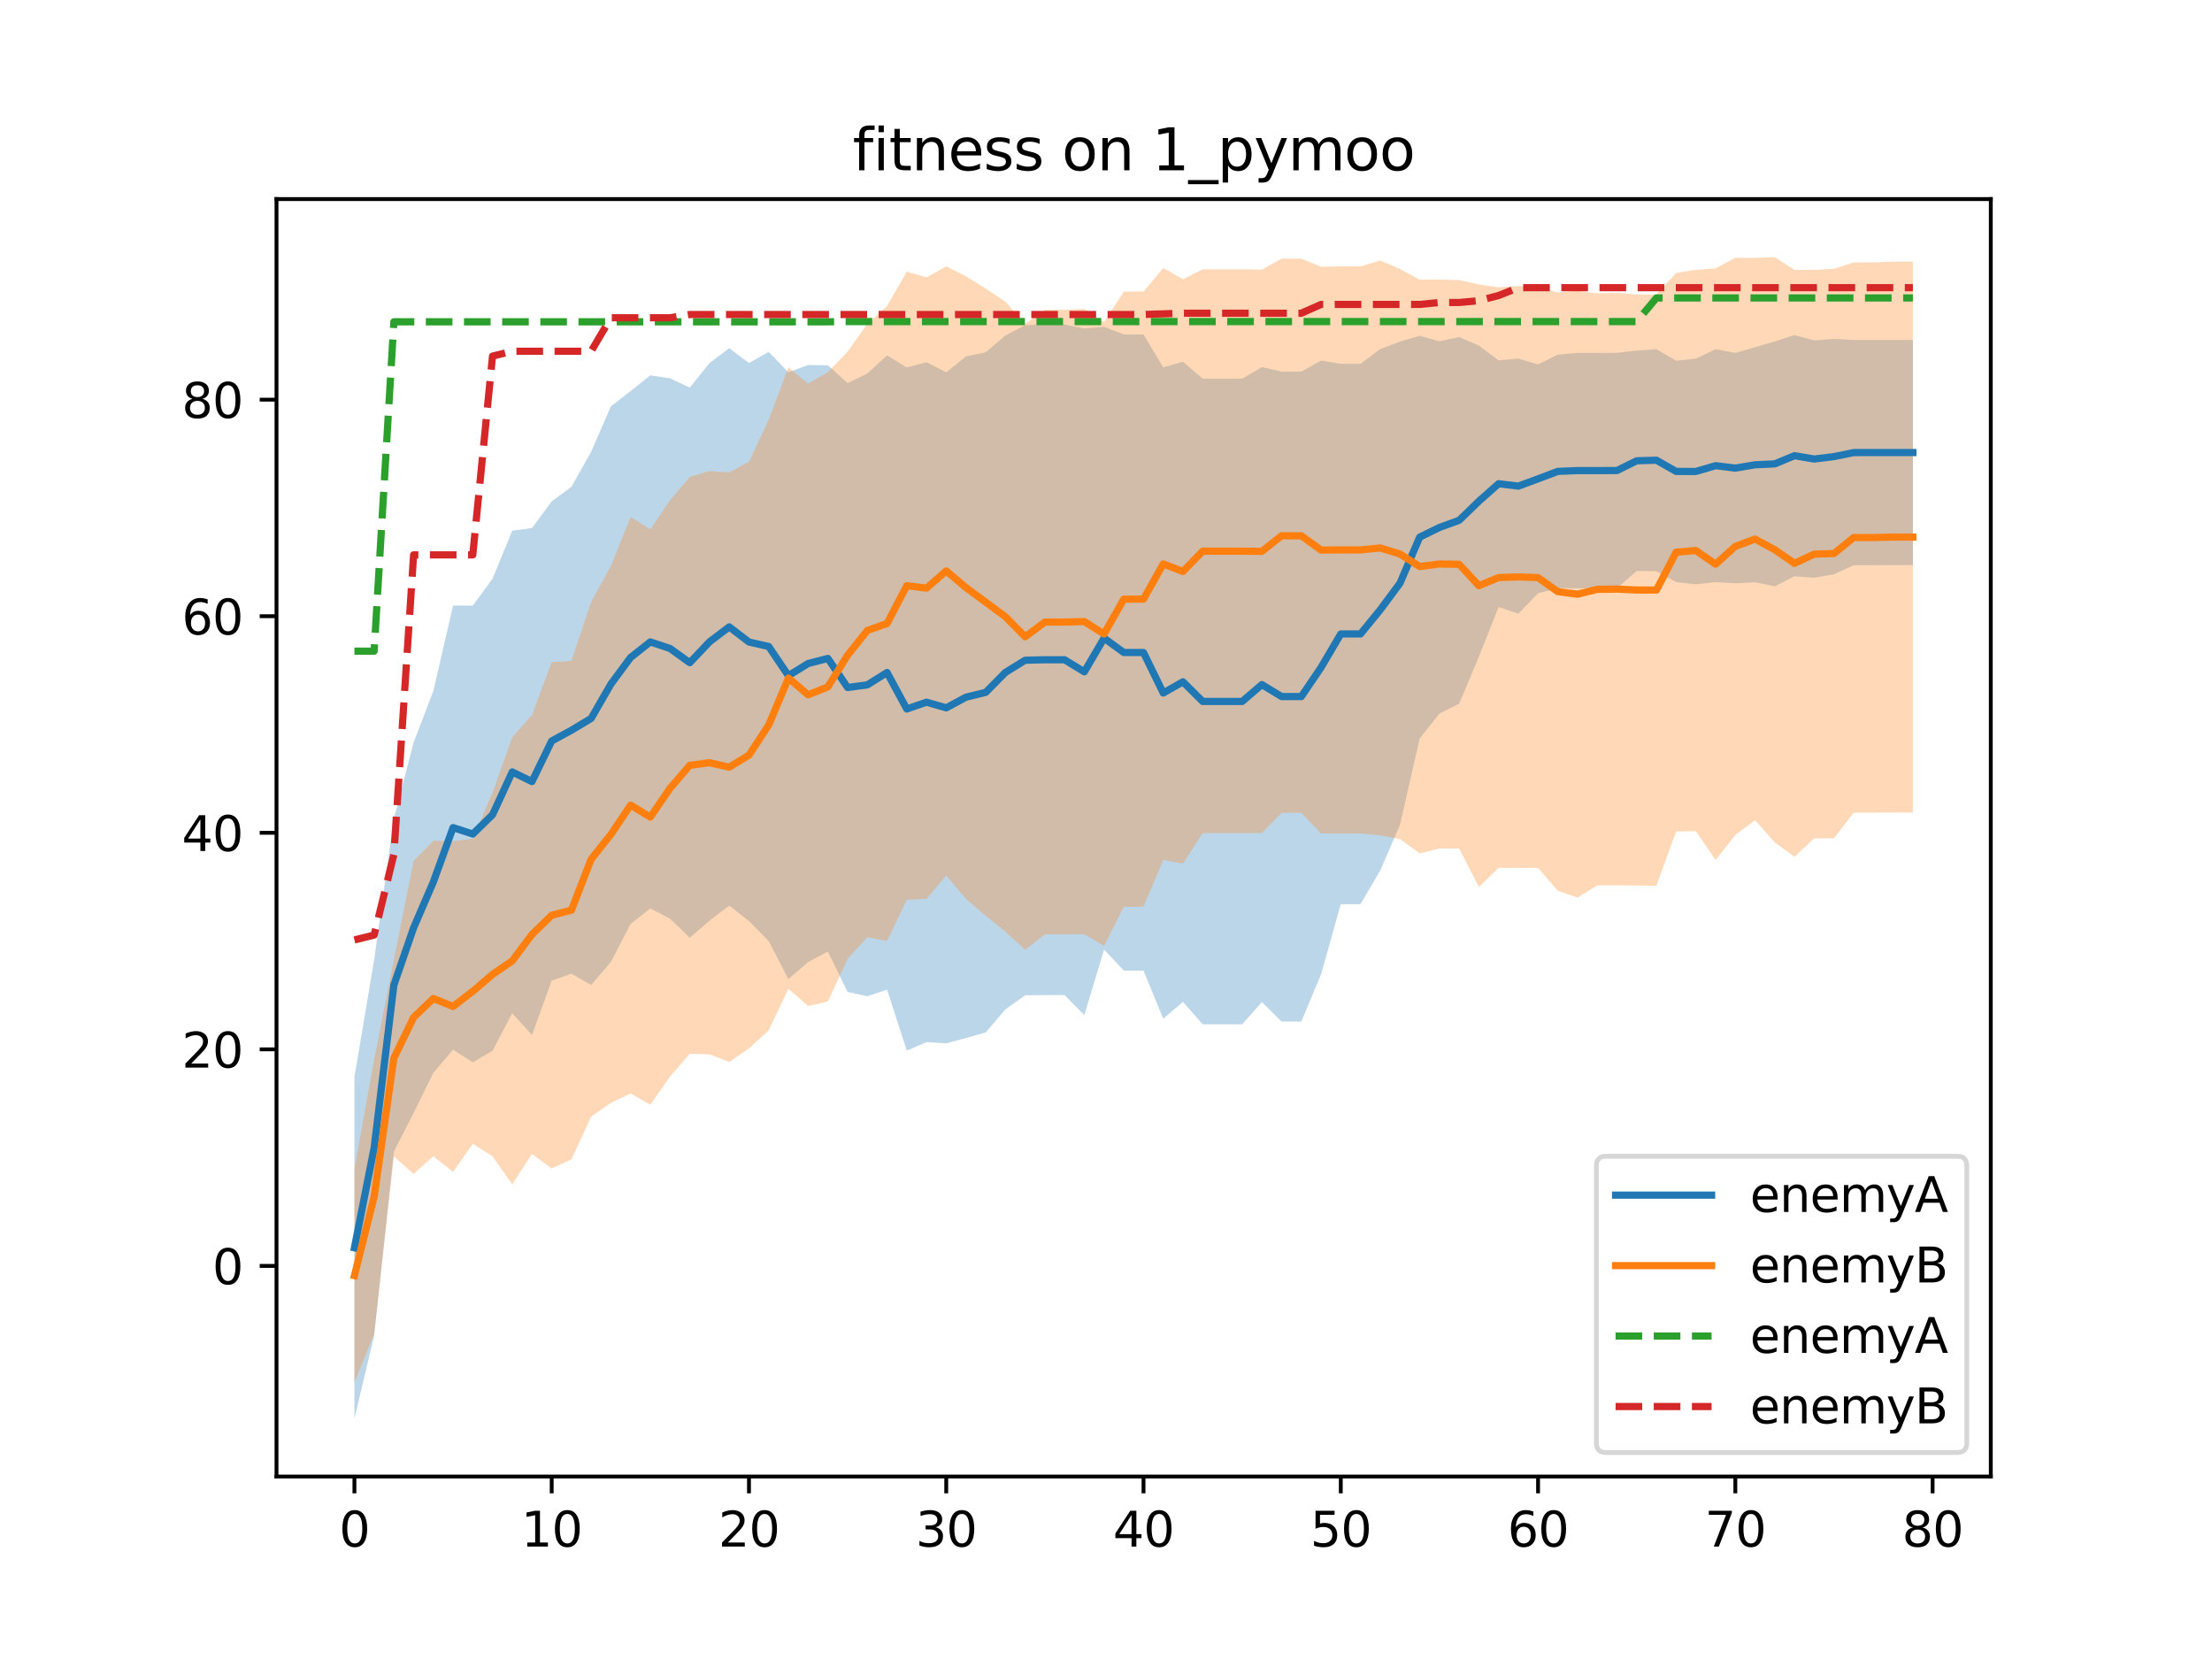 <?xml version="1.0" encoding="utf-8" standalone="no"?>
<!DOCTYPE svg PUBLIC "-//W3C//DTD SVG 1.1//EN"
  "http://www.w3.org/Graphics/SVG/1.1/DTD/svg11.dtd">
<svg xmlns:xlink="http://www.w3.org/1999/xlink" width="460.8pt" height="345.6pt" viewBox="0 0 460.8 345.6" xmlns="http://www.w3.org/2000/svg" version="1.1">
 <defs>
  <style type="text/css">*{stroke-linejoin: round; stroke-linecap: butt}</style>
 </defs>
 <g id="figure_1">
  <g id="patch_1">
   <path d="M 0 345.6 
L 460.8 345.6 
L 460.8 0 
L 0 0 
z
" style="fill: #ffffff"/>
  </g>
  <g id="axes_1">
   <g id="patch_2">
    <path d="M 57.6 307.584 
L 414.72 307.584 
L 414.72 41.472 
L 57.6 41.472 
z
" style="fill: #ffffff"/>
   </g>
   <g id="PolyCollection_1">
    <path d="M 73.833 224.385 
L 73.833 295.488 
L 77.942 278.257 
L 82.052 239.875 
L 86.161 231.871 
L 90.271 223.499 
L 94.38 218.658 
L 98.49 221.318 
L 102.6 218.896 
L 106.709 211.072 
L 110.819 215.626 
L 114.928 204.28 
L 119.038 202.837 
L 123.147 205.188 
L 127.257 200.395 
L 131.366 192.464 
L 135.476 189.245 
L 139.586 191.377 
L 143.695 195.355 
L 147.805 191.778 
L 151.914 188.651 
L 156.024 191.865 
L 160.133 196.05 
L 164.243 203.965 
L 168.352 200.406 
L 172.462 198.232 
L 176.572 206.642 
L 180.681 207.533 
L 184.791 206.16 
L 188.9 218.857 
L 193.01 217.095 
L 197.119 217.355 
L 201.229 216.238 
L 205.338 215.079 
L 209.448 210.268 
L 213.557 207.332 
L 217.667 207.292 
L 221.777 207.292 
L 225.886 211.473 
L 229.996 197.799 
L 234.105 202.198 
L 238.215 202.198 
L 242.324 212.212 
L 246.434 208.707 
L 250.543 213.386 
L 254.653 213.386 
L 258.763 213.386 
L 262.872 208.749 
L 266.982 212.805 
L 271.091 212.805 
L 275.201 202.965 
L 279.31 188.348 
L 283.42 188.348 
L 287.529 181.347 
L 291.639 171.833 
L 295.748 153.844 
L 299.858 148.665 
L 303.968 146.574 
L 308.077 136.819 
L 312.187 126.469 
L 316.296 127.836 
L 320.406 123.578 
L 324.515 122.523 
L 328.625 122.545 
L 332.734 122.545 
L 336.844 122.547 
L 340.954 118.948 
L 345.063 118.993 
L 349.173 121.265 
L 353.282 121.722 
L 357.392 121.271 
L 361.501 121.517 
L 365.611 121.304 
L 369.72 122.144 
L 373.83 120.05 
L 377.94 120.345 
L 382.049 119.635 
L 386.159 117.745 
L 390.268 117.741 
L 394.378 117.729 
L 398.487 117.729 
L 398.487 70.81 
L 398.487 70.81 
L 394.378 70.81 
L 390.268 70.81 
L 386.159 70.815 
L 382.049 70.601 
L 377.94 70.905 
L 373.83 69.811 
L 369.72 71.125 
L 365.611 72.344 
L 361.501 73.513 
L 357.392 72.746 
L 353.282 74.709 
L 349.173 75.15 
L 345.063 72.741 
L 340.954 73.034 
L 336.844 73.496 
L 332.734 73.518 
L 328.625 73.518 
L 324.515 73.879 
L 320.406 75.915 
L 316.296 74.702 
L 312.187 75.067 
L 308.077 71.994 
L 303.968 70.207 
L 299.858 71.096 
L 295.748 69.952 
L 291.639 71.152 
L 287.529 72.719 
L 283.42 75.78 
L 279.31 75.78 
L 275.201 75.112 
L 271.091 77.409 
L 266.982 77.409 
L 262.872 76.473 
L 258.763 78.881 
L 254.653 78.881 
L 250.543 78.881 
L 246.434 75.361 
L 242.324 76.517 
L 238.215 69.667 
L 234.105 69.667 
L 229.996 68.071 
L 225.886 68.429 
L 221.777 67.593 
L 217.667 67.593 
L 213.557 67.742 
L 209.448 69.886 
L 205.338 73.389 
L 201.229 74.242 
L 197.119 77.56 
L 193.01 75.461 
L 188.9 76.535 
L 184.791 74.034 
L 180.681 77.813 
L 176.572 79.803 
L 172.462 76.095 
L 168.352 76.036 
L 164.243 77.551 
L 160.133 73.3 
L 156.024 75.626 
L 151.914 72.535 
L 147.805 75.63 
L 143.695 80.746 
L 139.586 78.814 
L 135.476 78.197 
L 131.366 81.459 
L 127.257 84.643 
L 123.147 94.121 
L 119.038 101.403 
L 114.928 104.44 
L 110.819 110.009 
L 106.709 110.552 
L 102.6 120.561 
L 98.49 126.169 
L 94.38 126.154 
L 90.271 143.968 
L 86.161 154.681 
L 82.052 170.504 
L 77.942 199.945 
L 73.833 224.385 
z
" clip-path="url(#pbb993bc85b)" style="fill: #1f77b4; fill-opacity: 0.3"/>
   </g>
   <g id="PolyCollection_2">
    <path d="M 73.833 243.505 
L 73.833 287.984 
L 77.942 277.908 
L 82.052 240.917 
L 86.161 244.55 
L 90.271 240.857 
L 94.38 244.121 
L 98.49 238.296 
L 102.6 240.881 
L 106.709 246.716 
L 110.819 240.404 
L 114.928 243.408 
L 119.038 241.512 
L 123.147 232.611 
L 127.257 229.745 
L 131.366 227.781 
L 135.476 230.141 
L 139.586 224.253 
L 143.695 219.521 
L 147.805 219.637 
L 151.914 221.224 
L 156.024 218.411 
L 160.133 214.624 
L 164.243 206.003 
L 168.352 209.565 
L 172.462 208.641 
L 176.572 199.745 
L 180.681 195.236 
L 184.791 196.033 
L 188.9 187.433 
L 193.01 187.253 
L 197.119 182.395 
L 201.229 187.255 
L 205.338 190.767 
L 209.448 194.094 
L 213.557 197.868 
L 217.667 194.631 
L 221.777 194.631 
L 225.886 194.62 
L 229.996 197.04 
L 234.105 188.888 
L 238.215 188.888 
L 242.324 179.14 
L 246.434 179.928 
L 250.543 173.544 
L 254.653 173.544 
L 258.763 173.544 
L 262.872 173.554 
L 266.982 169.334 
L 271.091 169.334 
L 275.201 173.622 
L 279.31 173.618 
L 283.42 173.618 
L 287.529 174.032 
L 291.639 174.795 
L 295.748 177.781 
L 299.858 176.745 
L 303.968 176.762 
L 308.077 184.763 
L 312.187 180.792 
L 316.296 180.785 
L 320.406 180.814 
L 324.515 185.556 
L 328.625 186.981 
L 332.734 184.445 
L 336.844 184.443 
L 340.954 184.466 
L 345.063 184.508 
L 349.173 173.222 
L 353.282 173.149 
L 357.392 179.16 
L 361.501 173.939 
L 365.611 170.868 
L 369.72 175.481 
L 373.83 178.468 
L 377.94 174.642 
L 382.049 174.623 
L 386.159 169.29 
L 390.268 169.289 
L 394.378 169.269 
L 398.487 169.269 
L 398.487 54.5 
L 398.487 54.5 
L 394.378 54.5 
L 390.268 54.663 
L 386.159 54.669 
L 382.049 56.002 
L 377.94 56.22 
L 373.83 56.227 
L 369.72 53.568 
L 365.611 53.719 
L 361.501 53.697 
L 357.392 55.905 
L 353.282 56.214 
L 349.173 56.847 
L 345.063 61.341 
L 340.954 61.349 
L 336.844 61.006 
L 332.734 61.099 
L 328.625 60.601 
L 324.515 60.942 
L 320.406 59.836 
L 316.296 59.575 
L 312.187 59.855 
L 308.077 59.257 
L 303.968 58.355 
L 299.858 58.234 
L 295.748 58.264 
L 291.639 56.028 
L 287.529 54.263 
L 283.42 55.496 
L 279.31 55.496 
L 275.201 55.572 
L 271.091 53.883 
L 266.982 53.883 
L 262.872 56.166 
L 258.763 56.102 
L 254.653 56.102 
L 250.543 56.102 
L 246.434 58.177 
L 242.324 55.817 
L 238.215 60.733 
L 234.105 60.733 
L 229.996 67.11 
L 225.886 64.343 
L 221.777 64.541 
L 217.667 64.541 
L 213.557 67.446 
L 209.448 62.859 
L 205.338 60.11 
L 201.229 57.554 
L 197.119 55.481 
L 193.01 57.78 
L 188.9 56.584 
L 184.791 63.75 
L 180.681 67.45 
L 176.572 73.24 
L 172.462 77.528 
L 168.352 79.921 
L 164.243 76.521 
L 160.133 87.447 
L 156.024 96.2 
L 151.914 98.4 
L 147.805 98.137 
L 143.695 99.342 
L 139.586 104.176 
L 135.476 110.289 
L 131.366 107.676 
L 127.257 117.924 
L 123.147 125.393 
L 119.038 137.68 
L 114.928 137.917 
L 110.819 148.924 
L 106.709 153.61 
L 102.6 165.112 
L 98.49 174.716 
L 94.38 175.22 
L 90.271 175.151 
L 86.161 179.348 
L 82.052 199.918 
L 77.942 220.686 
L 73.833 243.505 
z
" clip-path="url(#pbb993bc85b)" style="fill: #ff7f0e; fill-opacity: 0.3"/>
   </g>
   <g id="matplotlib.axis_1">
    <g id="xtick_1">
     <g id="line2d_1">
      <defs>
       <path id="mbc4ec195a0" d="M 0 0 
L 0 3.5 
" style="stroke: #000000; stroke-width: 0.8"/>
      </defs>
      <g>
       <use xlink:href="#mbc4ec195a0" x="73.833" y="307.584" style="stroke: #000000; stroke-width: 0.8"/>
      </g>
     </g>
     <g id="text_1">
      <!-- 0 -->
      <g transform="translate(70.651 322.182) scale(0.1 -0.1)">
       <defs>
        <path id="DejaVuSans-30" d="M 2034 4250 
Q 1547 4250 1301 3770 
Q 1056 3291 1056 2328 
Q 1056 1369 1301 889 
Q 1547 409 2034 409 
Q 2525 409 2770 889 
Q 3016 1369 3016 2328 
Q 3016 3291 2770 3770 
Q 2525 4250 2034 4250 
z
M 2034 4750 
Q 2819 4750 3233 4129 
Q 3647 3509 3647 2328 
Q 3647 1150 3233 529 
Q 2819 -91 2034 -91 
Q 1250 -91 836 529 
Q 422 1150 422 2328 
Q 422 3509 836 4129 
Q 1250 4750 2034 4750 
z
" transform="scale(0.016)"/>
       </defs>
       <use xlink:href="#DejaVuSans-30"/>
      </g>
     </g>
    </g>
    <g id="xtick_2">
     <g id="line2d_2">
      <g>
       <use xlink:href="#mbc4ec195a0" x="114.928" y="307.584" style="stroke: #000000; stroke-width: 0.8"/>
      </g>
     </g>
     <g id="text_2">
      <!-- 10 -->
      <g transform="translate(108.566 322.182) scale(0.1 -0.1)">
       <defs>
        <path id="DejaVuSans-31" d="M 794 531 
L 1825 531 
L 1825 4091 
L 703 3866 
L 703 4441 
L 1819 4666 
L 2450 4666 
L 2450 531 
L 3481 531 
L 3481 0 
L 794 0 
L 794 531 
z
" transform="scale(0.016)"/>
       </defs>
       <use xlink:href="#DejaVuSans-31"/>
       <use xlink:href="#DejaVuSans-30" x="63.623"/>
      </g>
     </g>
    </g>
    <g id="xtick_3">
     <g id="line2d_3">
      <g>
       <use xlink:href="#mbc4ec195a0" x="156.024" y="307.584" style="stroke: #000000; stroke-width: 0.8"/>
      </g>
     </g>
     <g id="text_3">
      <!-- 20 -->
      <g transform="translate(149.661 322.182) scale(0.1 -0.1)">
       <defs>
        <path id="DejaVuSans-32" d="M 1228 531 
L 3431 531 
L 3431 0 
L 469 0 
L 469 531 
Q 828 903 1448 1529 
Q 2069 2156 2228 2338 
Q 2531 2678 2651 2914 
Q 2772 3150 2772 3378 
Q 2772 3750 2511 3984 
Q 2250 4219 1831 4219 
Q 1534 4219 1204 4116 
Q 875 4013 500 3803 
L 500 4441 
Q 881 4594 1212 4672 
Q 1544 4750 1819 4750 
Q 2544 4750 2975 4387 
Q 3406 4025 3406 3419 
Q 3406 3131 3298 2873 
Q 3191 2616 2906 2266 
Q 2828 2175 2409 1742 
Q 1991 1309 1228 531 
z
" transform="scale(0.016)"/>
       </defs>
       <use xlink:href="#DejaVuSans-32"/>
       <use xlink:href="#DejaVuSans-30" x="63.623"/>
      </g>
     </g>
    </g>
    <g id="xtick_4">
     <g id="line2d_4">
      <g>
       <use xlink:href="#mbc4ec195a0" x="197.119" y="307.584" style="stroke: #000000; stroke-width: 0.8"/>
      </g>
     </g>
     <g id="text_4">
      <!-- 30 -->
      <g transform="translate(190.757 322.182) scale(0.1 -0.1)">
       <defs>
        <path id="DejaVuSans-33" d="M 2597 2516 
Q 3050 2419 3304 2112 
Q 3559 1806 3559 1356 
Q 3559 666 3084 287 
Q 2609 -91 1734 -91 
Q 1441 -91 1130 -33 
Q 819 25 488 141 
L 488 750 
Q 750 597 1062 519 
Q 1375 441 1716 441 
Q 2309 441 2620 675 
Q 2931 909 2931 1356 
Q 2931 1769 2642 2001 
Q 2353 2234 1838 2234 
L 1294 2234 
L 1294 2753 
L 1863 2753 
Q 2328 2753 2575 2939 
Q 2822 3125 2822 3475 
Q 2822 3834 2567 4026 
Q 2313 4219 1838 4219 
Q 1578 4219 1281 4162 
Q 984 4106 628 3988 
L 628 4550 
Q 988 4650 1302 4700 
Q 1616 4750 1894 4750 
Q 2613 4750 3031 4423 
Q 3450 4097 3450 3541 
Q 3450 3153 3228 2886 
Q 3006 2619 2597 2516 
z
" transform="scale(0.016)"/>
       </defs>
       <use xlink:href="#DejaVuSans-33"/>
       <use xlink:href="#DejaVuSans-30" x="63.623"/>
      </g>
     </g>
    </g>
    <g id="xtick_5">
     <g id="line2d_5">
      <g>
       <use xlink:href="#mbc4ec195a0" x="238.215" y="307.584" style="stroke: #000000; stroke-width: 0.8"/>
      </g>
     </g>
     <g id="text_5">
      <!-- 40 -->
      <g transform="translate(231.852 322.182) scale(0.1 -0.1)">
       <defs>
        <path id="DejaVuSans-34" d="M 2419 4116 
L 825 1625 
L 2419 1625 
L 2419 4116 
z
M 2253 4666 
L 3047 4666 
L 3047 1625 
L 3713 1625 
L 3713 1100 
L 3047 1100 
L 3047 0 
L 2419 0 
L 2419 1100 
L 313 1100 
L 313 1709 
L 2253 4666 
z
" transform="scale(0.016)"/>
       </defs>
       <use xlink:href="#DejaVuSans-34"/>
       <use xlink:href="#DejaVuSans-30" x="63.623"/>
      </g>
     </g>
    </g>
    <g id="xtick_6">
     <g id="line2d_6">
      <g>
       <use xlink:href="#mbc4ec195a0" x="279.31" y="307.584" style="stroke: #000000; stroke-width: 0.8"/>
      </g>
     </g>
     <g id="text_6">
      <!-- 50 -->
      <g transform="translate(272.948 322.182) scale(0.1 -0.1)">
       <defs>
        <path id="DejaVuSans-35" d="M 691 4666 
L 3169 4666 
L 3169 4134 
L 1269 4134 
L 1269 2991 
Q 1406 3038 1543 3061 
Q 1681 3084 1819 3084 
Q 2600 3084 3056 2656 
Q 3513 2228 3513 1497 
Q 3513 744 3044 326 
Q 2575 -91 1722 -91 
Q 1428 -91 1123 -41 
Q 819 9 494 109 
L 494 744 
Q 775 591 1075 516 
Q 1375 441 1709 441 
Q 2250 441 2565 725 
Q 2881 1009 2881 1497 
Q 2881 1984 2565 2268 
Q 2250 2553 1709 2553 
Q 1456 2553 1204 2497 
Q 953 2441 691 2322 
L 691 4666 
z
" transform="scale(0.016)"/>
       </defs>
       <use xlink:href="#DejaVuSans-35"/>
       <use xlink:href="#DejaVuSans-30" x="63.623"/>
      </g>
     </g>
    </g>
    <g id="xtick_7">
     <g id="line2d_7">
      <g>
       <use xlink:href="#mbc4ec195a0" x="320.406" y="307.584" style="stroke: #000000; stroke-width: 0.8"/>
      </g>
     </g>
     <g id="text_7">
      <!-- 60 -->
      <g transform="translate(314.043 322.182) scale(0.1 -0.1)">
       <defs>
        <path id="DejaVuSans-36" d="M 2113 2584 
Q 1688 2584 1439 2293 
Q 1191 2003 1191 1497 
Q 1191 994 1439 701 
Q 1688 409 2113 409 
Q 2538 409 2786 701 
Q 3034 994 3034 1497 
Q 3034 2003 2786 2293 
Q 2538 2584 2113 2584 
z
M 3366 4563 
L 3366 3988 
Q 3128 4100 2886 4159 
Q 2644 4219 2406 4219 
Q 1781 4219 1451 3797 
Q 1122 3375 1075 2522 
Q 1259 2794 1537 2939 
Q 1816 3084 2150 3084 
Q 2853 3084 3261 2657 
Q 3669 2231 3669 1497 
Q 3669 778 3244 343 
Q 2819 -91 2113 -91 
Q 1303 -91 875 529 
Q 447 1150 447 2328 
Q 447 3434 972 4092 
Q 1497 4750 2381 4750 
Q 2619 4750 2861 4703 
Q 3103 4656 3366 4563 
z
" transform="scale(0.016)"/>
       </defs>
       <use xlink:href="#DejaVuSans-36"/>
       <use xlink:href="#DejaVuSans-30" x="63.623"/>
      </g>
     </g>
    </g>
    <g id="xtick_8">
     <g id="line2d_8">
      <g>
       <use xlink:href="#mbc4ec195a0" x="361.501" y="307.584" style="stroke: #000000; stroke-width: 0.8"/>
      </g>
     </g>
     <g id="text_8">
      <!-- 70 -->
      <g transform="translate(355.139 322.182) scale(0.1 -0.1)">
       <defs>
        <path id="DejaVuSans-37" d="M 525 4666 
L 3525 4666 
L 3525 4397 
L 1831 0 
L 1172 0 
L 2766 4134 
L 525 4134 
L 525 4666 
z
" transform="scale(0.016)"/>
       </defs>
       <use xlink:href="#DejaVuSans-37"/>
       <use xlink:href="#DejaVuSans-30" x="63.623"/>
      </g>
     </g>
    </g>
    <g id="xtick_9">
     <g id="line2d_9">
      <g>
       <use xlink:href="#mbc4ec195a0" x="402.597" y="307.584" style="stroke: #000000; stroke-width: 0.8"/>
      </g>
     </g>
     <g id="text_9">
      <!-- 80 -->
      <g transform="translate(396.234 322.182) scale(0.1 -0.1)">
       <defs>
        <path id="DejaVuSans-38" d="M 2034 2216 
Q 1584 2216 1326 1975 
Q 1069 1734 1069 1313 
Q 1069 891 1326 650 
Q 1584 409 2034 409 
Q 2484 409 2743 651 
Q 3003 894 3003 1313 
Q 3003 1734 2745 1975 
Q 2488 2216 2034 2216 
z
M 1403 2484 
Q 997 2584 770 2862 
Q 544 3141 544 3541 
Q 544 4100 942 4425 
Q 1341 4750 2034 4750 
Q 2731 4750 3128 4425 
Q 3525 4100 3525 3541 
Q 3525 3141 3298 2862 
Q 3072 2584 2669 2484 
Q 3125 2378 3379 2068 
Q 3634 1759 3634 1313 
Q 3634 634 3220 271 
Q 2806 -91 2034 -91 
Q 1263 -91 848 271 
Q 434 634 434 1313 
Q 434 1759 690 2068 
Q 947 2378 1403 2484 
z
M 1172 3481 
Q 1172 3119 1398 2916 
Q 1625 2713 2034 2713 
Q 2441 2713 2670 2916 
Q 2900 3119 2900 3481 
Q 2900 3844 2670 4047 
Q 2441 4250 2034 4250 
Q 1625 4250 1398 4047 
Q 1172 3844 1172 3481 
z
" transform="scale(0.016)"/>
       </defs>
       <use xlink:href="#DejaVuSans-38"/>
       <use xlink:href="#DejaVuSans-30" x="63.623"/>
      </g>
     </g>
    </g>
   </g>
   <g id="matplotlib.axis_2">
    <g id="ytick_1">
     <g id="line2d_10">
      <defs>
       <path id="md510bc8d42" d="M 0 0 
L -3.5 0 
" style="stroke: #000000; stroke-width: 0.8"/>
      </defs>
      <g>
       <use xlink:href="#md510bc8d42" x="57.6" y="263.713" style="stroke: #000000; stroke-width: 0.8"/>
      </g>
     </g>
     <g id="text_10">
      <!-- 0 -->
      <g transform="translate(44.237 267.513) scale(0.1 -0.1)">
       <use xlink:href="#DejaVuSans-30"/>
      </g>
     </g>
    </g>
    <g id="ytick_2">
     <g id="line2d_11">
      <g>
       <use xlink:href="#md510bc8d42" x="57.6" y="218.6" style="stroke: #000000; stroke-width: 0.8"/>
      </g>
     </g>
     <g id="text_11">
      <!-- 20 -->
      <g transform="translate(37.875 222.399) scale(0.1 -0.1)">
       <use xlink:href="#DejaVuSans-32"/>
       <use xlink:href="#DejaVuSans-30" x="63.623"/>
      </g>
     </g>
    </g>
    <g id="ytick_3">
     <g id="line2d_12">
      <g>
       <use xlink:href="#md510bc8d42" x="57.6" y="173.486" style="stroke: #000000; stroke-width: 0.8"/>
      </g>
     </g>
     <g id="text_12">
      <!-- 40 -->
      <g transform="translate(37.875 177.285) scale(0.1 -0.1)">
       <use xlink:href="#DejaVuSans-34"/>
       <use xlink:href="#DejaVuSans-30" x="63.623"/>
      </g>
     </g>
    </g>
    <g id="ytick_4">
     <g id="line2d_13">
      <g>
       <use xlink:href="#md510bc8d42" x="57.6" y="128.372" style="stroke: #000000; stroke-width: 0.8"/>
      </g>
     </g>
     <g id="text_13">
      <!-- 60 -->
      <g transform="translate(37.875 132.172) scale(0.1 -0.1)">
       <use xlink:href="#DejaVuSans-36"/>
       <use xlink:href="#DejaVuSans-30" x="63.623"/>
      </g>
     </g>
    </g>
    <g id="ytick_5">
     <g id="line2d_14">
      <g>
       <use xlink:href="#md510bc8d42" x="57.6" y="83.259" style="stroke: #000000; stroke-width: 0.8"/>
      </g>
     </g>
     <g id="text_14">
      <!-- 80 -->
      <g transform="translate(37.875 87.058) scale(0.1 -0.1)">
       <use xlink:href="#DejaVuSans-38"/>
       <use xlink:href="#DejaVuSans-30" x="63.623"/>
      </g>
     </g>
    </g>
   </g>
   <g id="line2d_15">
    <path d="M 73.833 259.937 
L 77.942 239.101 
L 82.052 205.189 
L 86.161 193.276 
L 90.271 183.734 
L 94.38 172.406 
L 98.49 173.744 
L 102.6 169.728 
L 106.709 160.812 
L 110.819 162.817 
L 114.928 154.36 
L 119.038 152.12 
L 123.147 149.655 
L 127.257 142.519 
L 131.366 136.962 
L 135.476 133.721 
L 139.586 135.095 
L 143.695 138.051 
L 147.805 133.704 
L 151.914 130.593 
L 156.024 133.746 
L 160.133 134.675 
L 164.243 140.758 
L 168.352 138.221 
L 172.462 137.163 
L 176.572 143.222 
L 180.681 142.673 
L 184.791 140.097 
L 188.9 147.696 
L 193.01 146.278 
L 197.119 147.458 
L 201.229 145.24 
L 205.338 144.234 
L 209.448 140.077 
L 213.557 137.537 
L 217.667 137.442 
L 221.777 137.442 
L 225.886 139.951 
L 229.996 132.935 
L 234.105 135.933 
L 238.215 135.933 
L 242.324 144.364 
L 246.434 142.034 
L 250.543 146.133 
L 254.653 146.133 
L 258.763 146.133 
L 262.872 142.611 
L 266.982 145.107 
L 271.091 145.107 
L 275.201 139.038 
L 279.31 132.064 
L 283.42 132.064 
L 287.529 127.033 
L 291.639 121.493 
L 295.748 111.898 
L 299.858 109.88 
L 303.968 108.39 
L 308.077 104.407 
L 312.187 100.768 
L 316.296 101.269 
L 320.406 99.747 
L 324.515 98.201 
L 328.625 98.032 
L 332.734 98.032 
L 336.844 98.022 
L 340.954 95.991 
L 345.063 95.867 
L 349.173 98.207 
L 353.282 98.215 
L 357.392 97.008 
L 361.501 97.515 
L 365.611 96.824 
L 369.72 96.634 
L 373.83 94.93 
L 377.94 95.625 
L 382.049 95.118 
L 386.159 94.28 
L 390.268 94.276 
L 394.378 94.269 
L 398.487 94.269 
" clip-path="url(#pbb993bc85b)" style="fill: none; stroke: #1f77b4; stroke-width: 1.5; stroke-linecap: square"/>
   </g>
   <g id="line2d_16">
    <path d="M 73.833 265.744 
L 77.942 249.297 
L 82.052 220.418 
L 86.161 211.949 
L 90.271 208.004 
L 94.38 209.67 
L 98.49 206.506 
L 102.6 202.996 
L 106.709 200.163 
L 110.819 194.664 
L 114.928 190.662 
L 119.038 189.596 
L 123.147 179.002 
L 127.257 173.834 
L 131.366 167.729 
L 135.476 170.215 
L 139.586 164.215 
L 143.695 159.432 
L 147.805 158.887 
L 151.914 159.812 
L 156.024 157.306 
L 160.133 151.036 
L 164.243 141.262 
L 168.352 144.743 
L 172.462 143.085 
L 176.572 136.492 
L 180.681 131.343 
L 184.791 129.892 
L 188.9 122.008 
L 193.01 122.517 
L 197.119 118.938 
L 201.229 122.405 
L 205.338 125.439 
L 209.448 128.476 
L 213.557 132.657 
L 217.667 129.586 
L 221.777 129.586 
L 225.886 129.481 
L 229.996 132.075 
L 234.105 124.811 
L 238.215 124.811 
L 242.324 117.479 
L 246.434 119.052 
L 250.543 114.823 
L 254.653 114.823 
L 258.763 114.823 
L 262.872 114.86 
L 266.982 111.608 
L 271.091 111.608 
L 275.201 114.597 
L 279.31 114.557 
L 283.42 114.557 
L 287.529 114.148 
L 291.639 115.411 
L 295.748 118.022 
L 299.858 117.49 
L 303.968 117.558 
L 308.077 122.01 
L 312.187 120.323 
L 316.296 120.18 
L 320.406 120.325 
L 324.515 123.249 
L 328.625 123.791 
L 332.734 122.772 
L 336.844 122.725 
L 340.954 122.908 
L 345.063 122.924 
L 349.173 115.035 
L 353.282 114.681 
L 357.392 117.532 
L 361.501 113.818 
L 365.611 112.293 
L 369.72 114.525 
L 373.83 117.347 
L 377.94 115.431 
L 382.049 115.313 
L 386.159 111.98 
L 390.268 111.976 
L 394.378 111.884 
L 398.487 111.884 
" clip-path="url(#pbb993bc85b)" style="fill: none; stroke: #ff7f0e; stroke-width: 1.5; stroke-linecap: square"/>
   </g>
   <g id="line2d_17">
    <path d="M 73.833 135.65 
L 77.942 135.65 
L 82.052 67.037 
L 86.161 67.037 
L 90.271 67.037 
L 94.38 67.037 
L 98.49 67.037 
L 102.6 67.037 
L 106.709 67.037 
L 110.819 67.037 
L 114.928 67.037 
L 119.038 67.037 
L 123.147 67.037 
L 127.257 67.037 
L 131.366 67.037 
L 135.476 67.037 
L 139.586 67.037 
L 143.695 67.037 
L 147.805 67.037 
L 151.914 67.037 
L 156.024 67.037 
L 160.133 67.037 
L 164.243 67.037 
L 168.352 67.037 
L 172.462 67.037 
L 176.572 66.987 
L 180.681 66.987 
L 184.791 66.987 
L 188.9 66.987 
L 193.01 66.987 
L 197.119 66.987 
L 201.229 66.987 
L 205.338 66.987 
L 209.448 66.987 
L 213.557 66.987 
L 217.667 66.987 
L 221.777 66.987 
L 225.886 66.987 
L 229.996 66.987 
L 234.105 66.987 
L 238.215 66.987 
L 242.324 66.987 
L 246.434 66.987 
L 250.543 66.987 
L 254.653 66.987 
L 258.763 66.987 
L 262.872 66.987 
L 266.982 66.987 
L 271.091 66.987 
L 275.201 66.987 
L 279.31 66.987 
L 283.42 66.987 
L 287.529 66.987 
L 291.639 66.987 
L 295.748 66.987 
L 299.858 66.987 
L 303.968 66.987 
L 308.077 66.987 
L 312.187 66.987 
L 316.296 66.987 
L 320.406 66.987 
L 324.515 66.987 
L 328.625 66.987 
L 332.734 66.987 
L 336.844 66.987 
L 340.954 66.987 
L 345.063 62.07 
L 349.173 62.07 
L 353.282 62.07 
L 357.392 62.07 
L 361.501 62.07 
L 365.611 62.07 
L 369.72 62.07 
L 373.83 62.07 
L 377.94 62.07 
L 382.049 62.07 
L 386.159 62.07 
L 390.268 62.07 
L 394.378 62.07 
L 398.487 62.07 
" clip-path="url(#pbb993bc85b)" style="fill: none; stroke-dasharray: 5.55,2.4; stroke-dashoffset: 0; stroke: #2ca02c; stroke-width: 1.5"/>
   </g>
   <g id="line2d_18">
    <path d="M 73.833 195.805 
L 77.942 194.785 
L 82.052 178.006 
L 86.161 115.59 
L 90.271 115.59 
L 94.38 115.59 
L 98.49 115.59 
L 102.6 74.184 
L 106.709 73.171 
L 110.819 73.171 
L 114.928 73.171 
L 119.038 73.171 
L 123.147 73.171 
L 127.257 66.194 
L 131.366 66.194 
L 135.476 66.194 
L 139.586 66.194 
L 143.695 65.518 
L 147.805 65.518 
L 151.914 65.518 
L 156.024 65.518 
L 160.133 65.518 
L 164.243 65.518 
L 168.352 65.518 
L 172.462 65.518 
L 176.572 65.518 
L 180.681 65.518 
L 184.791 65.518 
L 188.9 65.518 
L 193.01 65.518 
L 197.119 65.518 
L 201.229 65.518 
L 205.338 65.518 
L 209.448 65.518 
L 213.557 65.518 
L 217.667 65.518 
L 221.777 65.518 
L 225.886 65.518 
L 229.996 65.518 
L 234.105 65.518 
L 238.215 65.518 
L 242.324 65.382 
L 246.434 65.247 
L 250.543 65.247 
L 254.653 65.247 
L 258.763 65.247 
L 262.872 65.247 
L 266.982 65.247 
L 271.091 65.247 
L 275.201 63.422 
L 279.31 63.422 
L 283.42 63.422 
L 287.529 63.422 
L 291.639 63.422 
L 295.748 63.422 
L 299.858 63.016 
L 303.968 63.016 
L 308.077 62.645 
L 312.187 61.562 
L 316.296 59.927 
L 320.406 59.927 
L 324.515 59.927 
L 328.625 59.927 
L 332.734 59.927 
L 336.844 59.927 
L 340.954 59.927 
L 345.063 59.927 
L 349.173 59.927 
L 353.282 59.927 
L 357.392 59.927 
L 361.501 59.927 
L 365.611 59.927 
L 369.72 59.927 
L 373.83 59.927 
L 377.94 59.927 
L 382.049 59.927 
L 386.159 59.927 
L 390.268 59.927 
L 394.378 59.927 
L 398.487 59.927 
" clip-path="url(#pbb993bc85b)" style="fill: none; stroke-dasharray: 5.55,2.4; stroke-dashoffset: 0; stroke: #d62728; stroke-width: 1.5"/>
   </g>
   <g id="patch_3">
    <path d="M 57.6 307.584 
L 57.6 41.472 
" style="fill: none; stroke: #000000; stroke-width: 0.8; stroke-linejoin: miter; stroke-linecap: square"/>
   </g>
   <g id="patch_4">
    <path d="M 414.72 307.584 
L 414.72 41.472 
" style="fill: none; stroke: #000000; stroke-width: 0.8; stroke-linejoin: miter; stroke-linecap: square"/>
   </g>
   <g id="patch_5">
    <path d="M 57.6 307.584 
L 414.72 307.584 
" style="fill: none; stroke: #000000; stroke-width: 0.8; stroke-linejoin: miter; stroke-linecap: square"/>
   </g>
   <g id="patch_6">
    <path d="M 57.6 41.472 
L 414.72 41.472 
" style="fill: none; stroke: #000000; stroke-width: 0.8; stroke-linejoin: miter; stroke-linecap: square"/>
   </g>
   <g id="text_15">
    <!-- fitness on 1_pymoo -->
    <g transform="translate(177.631 35.472) scale(0.12 -0.12)">
     <defs>
      <path id="DejaVuSans-66" d="M 2375 4863 
L 2375 4384 
L 1825 4384 
Q 1516 4384 1395 4259 
Q 1275 4134 1275 3809 
L 1275 3500 
L 2222 3500 
L 2222 3053 
L 1275 3053 
L 1275 0 
L 697 0 
L 697 3053 
L 147 3053 
L 147 3500 
L 697 3500 
L 697 3744 
Q 697 4328 969 4595 
Q 1241 4863 1831 4863 
L 2375 4863 
z
" transform="scale(0.016)"/>
      <path id="DejaVuSans-69" d="M 603 3500 
L 1178 3500 
L 1178 0 
L 603 0 
L 603 3500 
z
M 603 4863 
L 1178 4863 
L 1178 4134 
L 603 4134 
L 603 4863 
z
" transform="scale(0.016)"/>
      <path id="DejaVuSans-74" d="M 1172 4494 
L 1172 3500 
L 2356 3500 
L 2356 3053 
L 1172 3053 
L 1172 1153 
Q 1172 725 1289 603 
Q 1406 481 1766 481 
L 2356 481 
L 2356 0 
L 1766 0 
Q 1100 0 847 248 
Q 594 497 594 1153 
L 594 3053 
L 172 3053 
L 172 3500 
L 594 3500 
L 594 4494 
L 1172 4494 
z
" transform="scale(0.016)"/>
      <path id="DejaVuSans-6e" d="M 3513 2113 
L 3513 0 
L 2938 0 
L 2938 2094 
Q 2938 2591 2744 2837 
Q 2550 3084 2163 3084 
Q 1697 3084 1428 2787 
Q 1159 2491 1159 1978 
L 1159 0 
L 581 0 
L 581 3500 
L 1159 3500 
L 1159 2956 
Q 1366 3272 1645 3428 
Q 1925 3584 2291 3584 
Q 2894 3584 3203 3211 
Q 3513 2838 3513 2113 
z
" transform="scale(0.016)"/>
      <path id="DejaVuSans-65" d="M 3597 1894 
L 3597 1613 
L 953 1613 
Q 991 1019 1311 708 
Q 1631 397 2203 397 
Q 2534 397 2845 478 
Q 3156 559 3463 722 
L 3463 178 
Q 3153 47 2828 -22 
Q 2503 -91 2169 -91 
Q 1331 -91 842 396 
Q 353 884 353 1716 
Q 353 2575 817 3079 
Q 1281 3584 2069 3584 
Q 2775 3584 3186 3129 
Q 3597 2675 3597 1894 
z
M 3022 2063 
Q 3016 2534 2758 2815 
Q 2500 3097 2075 3097 
Q 1594 3097 1305 2825 
Q 1016 2553 972 2059 
L 3022 2063 
z
" transform="scale(0.016)"/>
      <path id="DejaVuSans-73" d="M 2834 3397 
L 2834 2853 
Q 2591 2978 2328 3040 
Q 2066 3103 1784 3103 
Q 1356 3103 1142 2972 
Q 928 2841 928 2578 
Q 928 2378 1081 2264 
Q 1234 2150 1697 2047 
L 1894 2003 
Q 2506 1872 2764 1633 
Q 3022 1394 3022 966 
Q 3022 478 2636 193 
Q 2250 -91 1575 -91 
Q 1294 -91 989 -36 
Q 684 19 347 128 
L 347 722 
Q 666 556 975 473 
Q 1284 391 1588 391 
Q 1994 391 2212 530 
Q 2431 669 2431 922 
Q 2431 1156 2273 1281 
Q 2116 1406 1581 1522 
L 1381 1569 
Q 847 1681 609 1914 
Q 372 2147 372 2553 
Q 372 3047 722 3315 
Q 1072 3584 1716 3584 
Q 2034 3584 2315 3537 
Q 2597 3491 2834 3397 
z
" transform="scale(0.016)"/>
      <path id="DejaVuSans-20" transform="scale(0.016)"/>
      <path id="DejaVuSans-6f" d="M 1959 3097 
Q 1497 3097 1228 2736 
Q 959 2375 959 1747 
Q 959 1119 1226 758 
Q 1494 397 1959 397 
Q 2419 397 2687 759 
Q 2956 1122 2956 1747 
Q 2956 2369 2687 2733 
Q 2419 3097 1959 3097 
z
M 1959 3584 
Q 2709 3584 3137 3096 
Q 3566 2609 3566 1747 
Q 3566 888 3137 398 
Q 2709 -91 1959 -91 
Q 1206 -91 779 398 
Q 353 888 353 1747 
Q 353 2609 779 3096 
Q 1206 3584 1959 3584 
z
" transform="scale(0.016)"/>
      <path id="DejaVuSans-5f" d="M 3263 -1063 
L 3263 -1509 
L -63 -1509 
L -63 -1063 
L 3263 -1063 
z
" transform="scale(0.016)"/>
      <path id="DejaVuSans-70" d="M 1159 525 
L 1159 -1331 
L 581 -1331 
L 581 3500 
L 1159 3500 
L 1159 2969 
Q 1341 3281 1617 3432 
Q 1894 3584 2278 3584 
Q 2916 3584 3314 3078 
Q 3713 2572 3713 1747 
Q 3713 922 3314 415 
Q 2916 -91 2278 -91 
Q 1894 -91 1617 61 
Q 1341 213 1159 525 
z
M 3116 1747 
Q 3116 2381 2855 2742 
Q 2594 3103 2138 3103 
Q 1681 3103 1420 2742 
Q 1159 2381 1159 1747 
Q 1159 1113 1420 752 
Q 1681 391 2138 391 
Q 2594 391 2855 752 
Q 3116 1113 3116 1747 
z
" transform="scale(0.016)"/>
      <path id="DejaVuSans-79" d="M 2059 -325 
Q 1816 -950 1584 -1140 
Q 1353 -1331 966 -1331 
L 506 -1331 
L 506 -850 
L 844 -850 
Q 1081 -850 1212 -737 
Q 1344 -625 1503 -206 
L 1606 56 
L 191 3500 
L 800 3500 
L 1894 763 
L 2988 3500 
L 3597 3500 
L 2059 -325 
z
" transform="scale(0.016)"/>
      <path id="DejaVuSans-6d" d="M 3328 2828 
Q 3544 3216 3844 3400 
Q 4144 3584 4550 3584 
Q 5097 3584 5394 3201 
Q 5691 2819 5691 2113 
L 5691 0 
L 5113 0 
L 5113 2094 
Q 5113 2597 4934 2840 
Q 4756 3084 4391 3084 
Q 3944 3084 3684 2787 
Q 3425 2491 3425 1978 
L 3425 0 
L 2847 0 
L 2847 2094 
Q 2847 2600 2669 2842 
Q 2491 3084 2119 3084 
Q 1678 3084 1418 2786 
Q 1159 2488 1159 1978 
L 1159 0 
L 581 0 
L 581 3500 
L 1159 3500 
L 1159 2956 
Q 1356 3278 1631 3431 
Q 1906 3584 2284 3584 
Q 2666 3584 2933 3390 
Q 3200 3197 3328 2828 
z
" transform="scale(0.016)"/>
     </defs>
     <use xlink:href="#DejaVuSans-66"/>
     <use xlink:href="#DejaVuSans-69" x="35.205"/>
     <use xlink:href="#DejaVuSans-74" x="62.988"/>
     <use xlink:href="#DejaVuSans-6e" x="102.197"/>
     <use xlink:href="#DejaVuSans-65" x="165.576"/>
     <use xlink:href="#DejaVuSans-73" x="227.1"/>
     <use xlink:href="#DejaVuSans-73" x="279.199"/>
     <use xlink:href="#DejaVuSans-20" x="331.299"/>
     <use xlink:href="#DejaVuSans-6f" x="363.086"/>
     <use xlink:href="#DejaVuSans-6e" x="424.268"/>
     <use xlink:href="#DejaVuSans-20" x="487.646"/>
     <use xlink:href="#DejaVuSans-31" x="519.434"/>
     <use xlink:href="#DejaVuSans-5f" x="583.057"/>
     <use xlink:href="#DejaVuSans-70" x="633.057"/>
     <use xlink:href="#DejaVuSans-79" x="696.533"/>
     <use xlink:href="#DejaVuSans-6d" x="755.713"/>
     <use xlink:href="#DejaVuSans-6f" x="853.125"/>
     <use xlink:href="#DejaVuSans-6f" x="914.307"/>
    </g>
   </g>
   <g id="legend_1">
    <g id="patch_7">
     <path d="M 334.556 302.584 
L 407.72 302.584 
Q 409.72 302.584 409.72 300.584 
L 409.72 242.871 
Q 409.72 240.871 407.72 240.871 
L 334.556 240.871 
Q 332.556 240.871 332.556 242.871 
L 332.556 300.584 
Q 332.556 302.584 334.556 302.584 
z
" style="fill: #ffffff; opacity: 0.8; stroke: #cccccc; stroke-linejoin: miter"/>
    </g>
    <g id="line2d_19">
     <path d="M 336.556 248.97 
L 346.556 248.97 
L 356.556 248.97 
" style="fill: none; stroke: #1f77b4; stroke-width: 1.5; stroke-linecap: square"/>
    </g>
    <g id="text_16">
     <!-- enemyA -->
     <g transform="translate(364.556 252.47) scale(0.1 -0.1)">
      <defs>
       <path id="DejaVuSans-41" d="M 2188 4044 
L 1331 1722 
L 3047 1722 
L 2188 4044 
z
M 1831 4666 
L 2547 4666 
L 4325 0 
L 3669 0 
L 3244 1197 
L 1141 1197 
L 716 0 
L 50 0 
L 1831 4666 
z
" transform="scale(0.016)"/>
      </defs>
      <use xlink:href="#DejaVuSans-65"/>
      <use xlink:href="#DejaVuSans-6e" x="61.523"/>
      <use xlink:href="#DejaVuSans-65" x="124.902"/>
      <use xlink:href="#DejaVuSans-6d" x="186.426"/>
      <use xlink:href="#DejaVuSans-79" x="283.838"/>
      <use xlink:href="#DejaVuSans-41" x="343.018"/>
     </g>
    </g>
    <g id="line2d_20">
     <path d="M 336.556 263.648 
L 346.556 263.648 
L 356.556 263.648 
" style="fill: none; stroke: #ff7f0e; stroke-width: 1.5; stroke-linecap: square"/>
    </g>
    <g id="text_17">
     <!-- enemyB -->
     <g transform="translate(364.556 267.148) scale(0.1 -0.1)">
      <defs>
       <path id="DejaVuSans-42" d="M 1259 2228 
L 1259 519 
L 2272 519 
Q 2781 519 3026 730 
Q 3272 941 3272 1375 
Q 3272 1813 3026 2020 
Q 2781 2228 2272 2228 
L 1259 2228 
z
M 1259 4147 
L 1259 2741 
L 2194 2741 
Q 2656 2741 2882 2914 
Q 3109 3088 3109 3444 
Q 3109 3797 2882 3972 
Q 2656 4147 2194 4147 
L 1259 4147 
z
M 628 4666 
L 2241 4666 
Q 2963 4666 3353 4366 
Q 3744 4066 3744 3513 
Q 3744 3084 3544 2831 
Q 3344 2578 2956 2516 
Q 3422 2416 3680 2098 
Q 3938 1781 3938 1306 
Q 3938 681 3513 340 
Q 3088 0 2303 0 
L 628 0 
L 628 4666 
z
" transform="scale(0.016)"/>
      </defs>
      <use xlink:href="#DejaVuSans-65"/>
      <use xlink:href="#DejaVuSans-6e" x="61.523"/>
      <use xlink:href="#DejaVuSans-65" x="124.902"/>
      <use xlink:href="#DejaVuSans-6d" x="186.426"/>
      <use xlink:href="#DejaVuSans-79" x="283.838"/>
      <use xlink:href="#DejaVuSans-42" x="343.018"/>
     </g>
    </g>
    <g id="line2d_21">
     <path d="M 336.556 278.326 
L 346.556 278.326 
L 356.556 278.326 
" style="fill: none; stroke-dasharray: 5.55,2.4; stroke-dashoffset: 0; stroke: #2ca02c; stroke-width: 1.5"/>
    </g>
    <g id="text_18">
     <!-- enemyA -->
     <g transform="translate(364.556 281.826) scale(0.1 -0.1)">
      <use xlink:href="#DejaVuSans-65"/>
      <use xlink:href="#DejaVuSans-6e" x="61.523"/>
      <use xlink:href="#DejaVuSans-65" x="124.902"/>
      <use xlink:href="#DejaVuSans-6d" x="186.426"/>
      <use xlink:href="#DejaVuSans-79" x="283.838"/>
      <use xlink:href="#DejaVuSans-41" x="343.018"/>
     </g>
    </g>
    <g id="line2d_22">
     <path d="M 336.556 293.004 
L 346.556 293.004 
L 356.556 293.004 
" style="fill: none; stroke-dasharray: 5.55,2.4; stroke-dashoffset: 0; stroke: #d62728; stroke-width: 1.5"/>
    </g>
    <g id="text_19">
     <!-- enemyB -->
     <g transform="translate(364.556 296.504) scale(0.1 -0.1)">
      <use xlink:href="#DejaVuSans-65"/>
      <use xlink:href="#DejaVuSans-6e" x="61.523"/>
      <use xlink:href="#DejaVuSans-65" x="124.902"/>
      <use xlink:href="#DejaVuSans-6d" x="186.426"/>
      <use xlink:href="#DejaVuSans-79" x="283.838"/>
      <use xlink:href="#DejaVuSans-42" x="343.018"/>
     </g>
    </g>
   </g>
  </g>
 </g>
 <defs>
  <clipPath id="pbb993bc85b">
   <rect x="57.6" y="41.472" width="357.12" height="266.112"/>
  </clipPath>
 </defs>
</svg>
